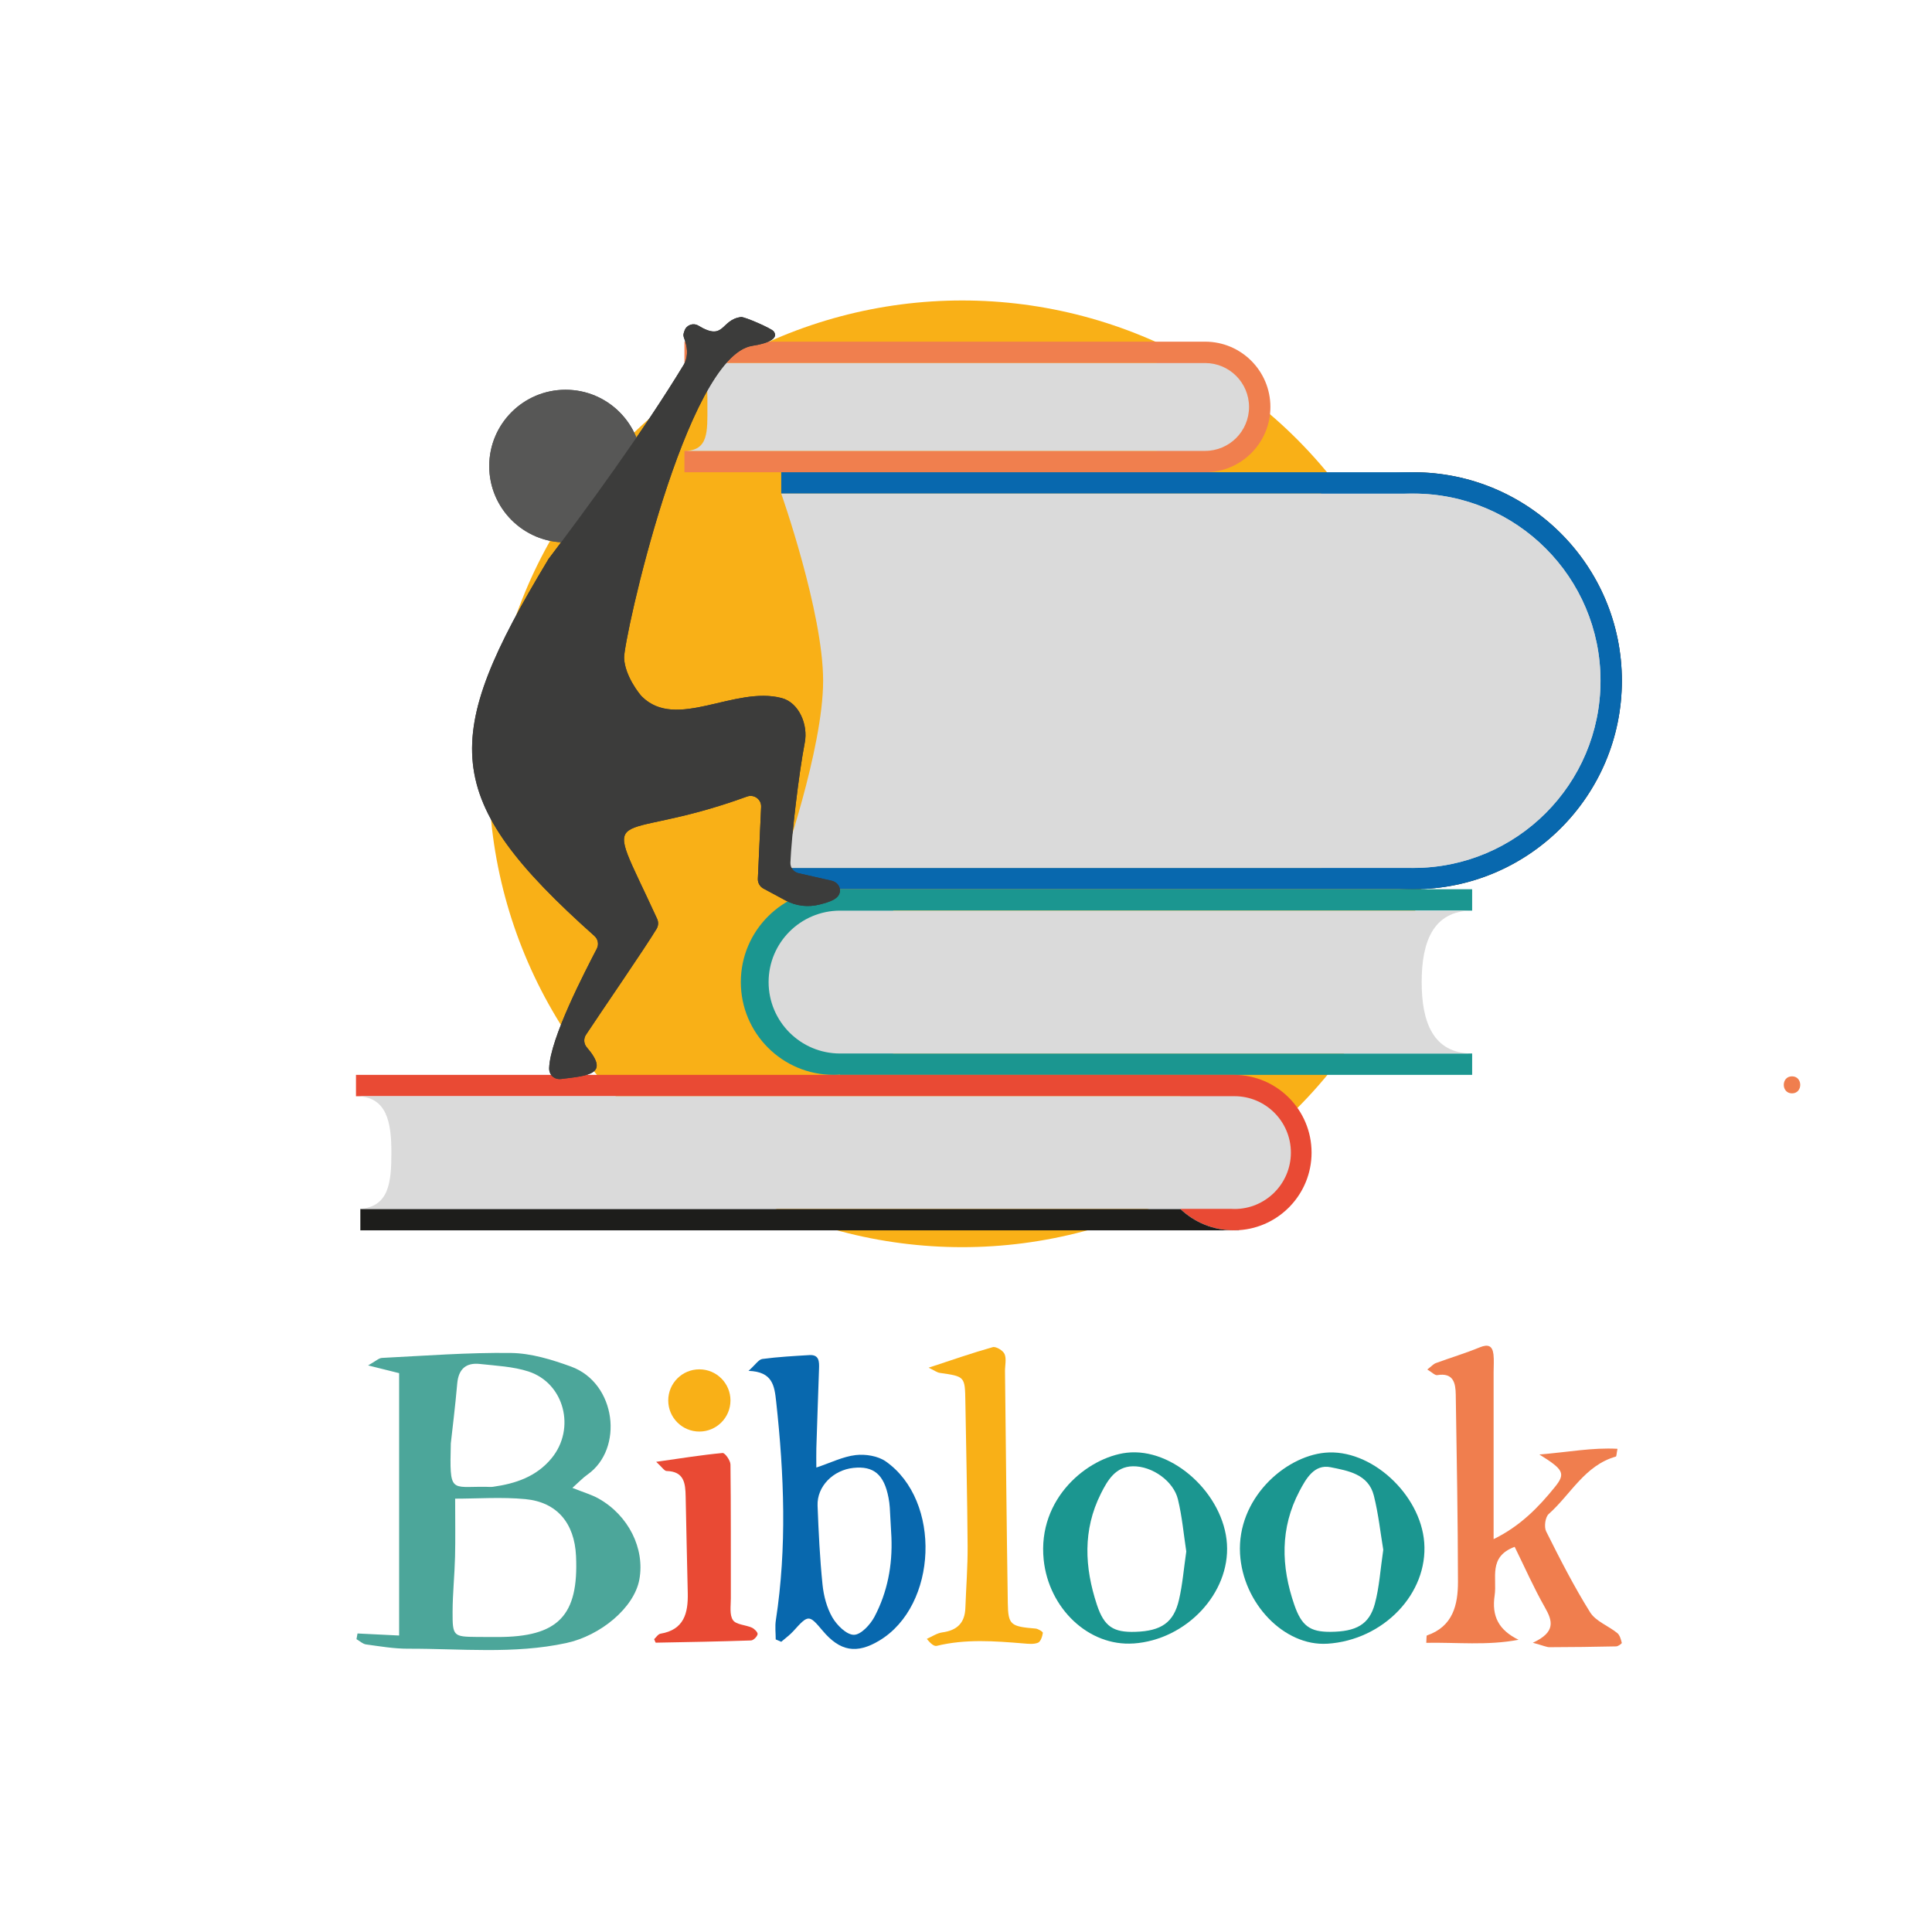 <?xml version="1.0" encoding="UTF-8"?>
<svg id="Calque_1" data-name="Calque 1" xmlns="http://www.w3.org/2000/svg" viewBox="0 0 566.93 566.93">
  <defs>
    <style>
      .cls-1 {
        fill: #f07e4e;
      }

      .cls-2 {
        fill: #575756;
      }

      .cls-3 {
        fill: #f07f4e;
      }

      .cls-4 {
        fill: #f9b017;
      }

      .cls-5 {
        fill: #dadada;
      }

      .cls-6 {
        fill: #4ca69a;
      }

      .cls-7 {
        fill: #0868ae;
      }

      .cls-8 {
        fill: #3c3c3b;
      }

      .cls-9 {
        fill: #e94a34;
      }

      .cls-10 {
        fill: #1b9690;
      }

      .cls-11 {
        fill: #1d1d1b;
      }
    </style>
  </defs>
  <circle class="cls-4" cx="282.34" cy="227.07" r="138.9"/>
  <circle class="cls-11" cx="414.74" cy="199.76" r="61.18"/>
  <path class="cls-3" d="M372.79,119.42c0,10.58-8.58,19.16-19.16,19.16H200.84v-6.27h138.62c-3.1-3.4-4.99-7.93-4.99-12.89s1.9-9.5,5-12.9H200.84v-6.26h152.79c10.58,0,19.16,8.57,19.16,19.16Z"/>
  <path class="cls-5" d="M366.52,119.42c0,7.12-5.77,12.89-12.89,12.89H200.84c7.12,0,6.74-5.77,6.74-12.89s.38-12.89-6.74-12.89h152.79c7.12,0,12.89,5.77,12.89,12.89Z"/>
  <path class="cls-7" d="M475.93,199.76c0,33.79-27.4,61.18-61.19,61.18H229.25v-6.26h158.5c-20.25-9.97-34.19-30.82-34.19-54.92s13.94-44.95,34.19-54.92H229.25v-6.26h185.49c33.79,0,61.19,27.39,61.19,61.18Z"/>
  <path class="cls-10" d="M431.99,267.21h-169.98c6.01,5,9.84,12.54,9.84,20.97s-3.83,15.96-9.83,20.96h169.97v6.27H246.5v-.07c-.62,.05-1.25,.07-1.88,.07-15.04,0-27.23-12.19-27.23-27.23s12.19-27.24,27.23-27.24c.63,0,1.26,.02,1.88,.07v-.07h185.49v6.27Z"/>
  <path class="cls-9" d="M384.87,338.22c0,12.1-9.43,22-21.33,22.76-.49,.03-.98,.05-1.48,.05-6.09,0-11.61-2.38-15.7-6.27-4.38-4.15-7.11-10.03-7.11-16.54s2.73-12.39,7.11-16.54H104.46v-6.27H362.25c12.5,.1,22.62,10.27,22.62,22.81Z"/>
  <path class="cls-11" d="M362.06,361.03H105.74v-6.27h240.62c4.09,3.89,9.61,6.27,15.7,6.27Z"/>
  <path class="cls-11" d="M363.54,360.98v.05h-1.48c.5,0,.99-.02,1.48-.05Z"/>
  <circle class="cls-2" cx="165.96" cy="136.77" r="22.4"/>
  <path class="cls-5" d="M431.99,309.14H246.5c-11.58,0-20.96-9.39-20.96-20.96s9.39-20.96,20.96-20.96h185.49c-11.58,0-14.81,9.39-14.81,20.96s3.24,20.96,14.81,20.96Z"/>
  <circle class="cls-5" cx="414.74" cy="199.76" r="54.92"/>
  <path class="cls-8" d="M160.78,164.34c-31.6,52.51-31.69,69.91,13.66,110.32,1.05,.94,1.34,2.46,.7,3.71-3.42,6.61-13.73,26.32-13.99,35.06-.06,2.01,1.51,3.43,3.51,3.19,8.16-1.01,14.33-1.35,7.52-9.3-.89-1.04-.98-2.54-.23-3.68,4.2-6.38,17.3-25.4,20.73-31.1,.53-.88,.58-1.98,.15-2.91-16.56-36.15-14.53-21,26.38-35.89,2.07-.75,4.25,.84,4.14,3.05-.28,6.17-.77,16.74-.96,21.08-.05,1.19,.58,2.3,1.62,2.86l6.51,3.5c3.05,1.64,6.6,2.06,9.96,1.2,2.98-.76,5.9-1.63,6-4.03,.06-1.42-1.02-2.63-2.41-2.95-2.44-.55-6.93-1.57-9.74-2.21-1.45-.33-2.45-1.63-2.39-3.12,.34-8.01,2.43-25.93,4.22-35.24,1-5.18-1.67-11.69-6.78-13.04-13.83-3.65-30.9,9.64-41.04-.46-.69-.69-4.99-6.07-5.2-11.29-.21-5.22,18.14-88.58,37.6-91.61,5.47-.85,7.72-2.43,6.27-4.27-.7-.89-8.56-4.3-9.54-4.18-6.08,.76-4.74,7.24-12.51,2.54-1.52-.92-3.49-.24-4.08,1.43-.46,1.32-.44,1.38,.11,2.93,.99,2.79,.71,5.34-.35,7.09-11.77,19.41-28.42,42.17-39.7,57.04-.07,.09-.13,.17-.18,.27Z"/>
  <path class="cls-5" d="M469.65,199.76c0,30.33-24.59,54.93-54.91,54.93H229.25s12.29-34.85,12.29-54.93-12.29-54.91-12.29-54.91h185.49c30.32,0,54.91,24.59,54.91,54.91Z"/>
  <circle class="cls-2" cx="165.96" cy="136.77" r="22.4"/>
  <path class="cls-8" d="M160.78,164.34c-31.6,52.51-31.69,69.91,13.66,110.32,1.05,.94,1.34,2.46,.7,3.71-3.42,6.61-13.73,26.32-13.99,35.06-.06,2.01,1.51,3.43,3.51,3.19,8.16-1.01,14.33-1.35,7.52-9.3-.89-1.04-.98-2.54-.23-3.68,4.2-6.38,17.3-25.4,20.73-31.1,.53-.88,.58-1.98,.15-2.91-16.56-36.15-14.53-21,26.38-35.89,2.07-.75,4.25,.84,4.14,3.05-.28,6.17-.77,16.74-.96,21.08-.05,1.19,.58,2.3,1.62,2.86l6.51,3.5c3.05,1.64,6.6,2.06,9.96,1.2,2.98-.76,5.9-1.63,6-4.03,.06-1.42-1.02-2.63-2.41-2.95-2.44-.55-6.93-1.57-9.74-2.21-1.45-.33-2.45-1.63-2.39-3.12,.34-8.01,2.43-25.93,4.22-35.24,1-5.18-1.67-11.69-6.78-13.04-13.83-3.65-30.9,9.64-41.04-.46-.69-.69-4.99-6.07-5.2-11.29-.21-5.22,18.14-88.58,37.6-91.61,5.47-.85,7.72-2.43,6.27-4.27-.7-.89-8.56-4.3-9.54-4.18-6.08,.76-4.74,7.24-12.51,2.54-1.52-.92-3.49-.24-4.08,1.43-.46,1.32-.44,1.38,.11,2.93,.99,2.79,.71,5.34-.35,7.09-11.77,19.41-28.42,42.17-39.7,57.04-.07,.09-.13,.17-.18,.27Z"/>
  <path class="cls-6" d="M167.97,436.61c3.25,1.31,5.62,1.97,7.7,3.14,8.78,4.95,13.59,14.67,11.95,23.72-1.51,8.32-11.39,16.5-21.46,18.67-15.42,3.32-30.96,1.61-46.46,1.66-4.1,.01-8.22-.7-12.3-1.26-.98-.14-1.86-1.01-2.79-1.54l.3-1.67c3.82,.19,7.63,.37,12.21,.6v-76.99c-2.35-.59-5.02-1.25-9.1-2.27,2.22-1.24,3.12-2.15,4.06-2.2,12.63-.63,25.28-1.62,37.9-1.45,5.88,.08,11.94,1.94,17.56,3.98,13.36,4.85,15.57,24.2,4.83,31.72-1.35,.95-2.5,2.19-4.42,3.9Zm-34.41,3.16c0,6.43,.1,11.74-.03,17.06-.13,5.36-.7,10.72-.72,16.08-.03,7.27,.21,7.37,7.25,7.44,1.95,.02,3.91,.02,5.86,.02,17.87,.02,23.93-6.22,23.11-23.79-.45-9.61-5.56-15.8-14.9-16.68-6.94-.65-13.99-.13-20.57-.13Zm-1.27-16.25c-.36,14.84-.12,12.66,10.17,12.77,.73,0,1.47,.09,2.19,0,6.65-.93,12.77-2.97,17.23-8.41,7.11-8.67,3.74-21.99-6.81-25.43-4.5-1.46-9.44-1.67-14.21-2.2-4.1-.46-6.31,1.46-6.69,5.74-.59,6.78-1.44,13.53-1.88,17.54Z"/>
  <path class="cls-1" d="M449.81,482.05c6.79-3.15,5.79-6.41,3.51-10.41-3.23-5.67-5.87-11.68-8.85-17.73-7.85,2.91-5.12,9.16-5.88,14.26-.9,6.07,1.16,10.15,7.02,13.01-9.26,1.75-18.14,.72-27.08,.89,.1-1.3,.02-2.1,.19-2.16,7.64-2.61,9.12-8.98,9.11-15.77-.03-18.3-.36-36.59-.65-54.88-.05-3.4-.66-6.53-5.43-5.74-.69,.11-1.55-.84-2.92-1.65,1.18-.9,1.78-1.61,2.53-1.89,4.26-1.57,8.64-2.87,12.83-4.6,2.51-1.03,3.76-.48,4.06,2.08,.19,1.69,.04,3.41,.04,5.12v49.07c7.82-3.83,13.16-9.34,17.95-15.26,3.26-4.02,2.6-5.15-4.52-9.58,8.59-.7,15.54-2.08,22.92-1.67-.29,1.43-.28,2.22-.48,2.28-9.14,2.59-13.24,11.12-19.7,16.85-1.02,.9-1.41,3.79-.76,5.09,4.03,8.06,8.14,16.13,12.91,23.76,1.65,2.64,5.35,3.96,7.96,6.08,.75,.61,1.08,1.86,1.33,2.88,.05,.22-1.07,1.03-1.66,1.04-6.5,.15-13.01,.22-19.52,.24-.88,0-1.76-.45-4.93-1.31Z"/>
  <path class="cls-7" d="M227.63,481.1c0-1.89-.25-3.82,.04-5.67,3.28-21.38,2.43-42.75,.09-64.15-.51-4.61-1-8.77-8.11-9.01,2.06-1.84,2.96-3.34,4.05-3.49,4.57-.61,9.19-.86,13.8-1.14,2.9-.18,2.91,1.93,2.84,3.96-.26,7.79-.55,15.59-.79,23.38-.06,1.86,0,3.72,0,5.66,4.23-1.41,7.81-3.23,11.55-3.66,2.87-.33,6.52,.25,8.82,1.86,16.44,11.54,15.22,42.28-1.86,52.56-6.69,4.03-11.56,3.19-16.66-2.88-4.03-4.79-4.2-4.76-8.6,.12-1.05,1.16-2.36,2.09-3.55,3.13-.53-.23-1.06-.46-1.59-.68Zm33.95-30.01c-.16-2.91-.3-5.83-.48-8.74-.06-.97-.2-1.94-.38-2.89-1.3-6.78-4.35-9.35-10.29-8.72-5.97,.63-10.73,5.45-10.52,11.07,.29,7.73,.67,15.47,1.45,23.16,.34,3.31,1.25,6.82,2.9,9.66,1.33,2.28,4.16,5.1,6.31,5.09,2.06,0,4.81-2.98,6.04-5.3,3.81-7.23,5.31-15.12,4.97-23.33Z"/>
  <path class="cls-10" d="M389.48,482.33c-12.6,.81-24.78-11.82-25.6-26.41-.89-16.02,12.94-28.47,24.89-29.63,13.51-1.31,28.08,12.19,29.16,26.34,1.14,14.98-11.95,28.65-28.45,29.71Zm16.43-27.57c-.83-4.93-1.41-10.51-2.77-15.9-1.59-6.32-7.64-7.29-12.67-8.31-4.8-.97-7.2,3.3-9.16,7.02-5.71,10.85-5.4,22.06-1.51,33.34,2.16,6.26,4.66,7.98,10.62,7.94,7.53-.06,11.37-2.13,13.02-8.23,1.32-4.89,1.61-10.06,2.47-15.85Z"/>
  <path class="cls-10" d="M332.63,482.26c-13.19,.92-24.9-10.33-26.37-24.56-1.87-18.12,13.01-30.06,24.32-31.4,13.64-1.62,28.54,12.21,29.46,26.77,.92,14.44-11.92,28.12-27.42,29.2Zm15.48-26.96c-.75-4.87-1.21-10.21-2.46-15.35-1.28-5.28-7.49-9.77-13.22-9.68-5.06,.09-7.4,4.05-9.4,8.05-5.34,10.67-4.77,21.62-1.16,32.56,2.14,6.49,4.89,8.17,11.28,7.97,7.6-.24,11.26-2.7,12.81-9.38,1.04-4.46,1.4-9.08,2.14-14.16Z"/>
  <path class="cls-4" d="M272.48,401.34c6.95-2.28,12.84-4.35,18.83-6.03,.95-.27,3.05,1,3.48,2.04,.6,1.45,.1,3.34,.12,5.05,.26,22.65,.47,45.31,.82,67.96,.1,6.48,.81,6.92,8.15,7.53,.79,.07,2.19,.95,2.14,1.27-.16,1.05-.65,2.56-1.42,2.88-1.25,.51-2.84,.33-4.27,.21-8.5-.7-16.99-1.35-25.43,.71-.74,.18-1.68-.48-2.93-2.05,1.51-.66,2.98-1.69,4.55-1.9,4.3-.58,6.6-2.75,6.76-7.14,.22-6.06,.7-12.13,.66-18.19-.09-14.12-.43-28.24-.66-42.37-.12-7.42-.12-7.39-7.5-8.45-.84-.12-1.61-.73-3.29-1.53Z"/>
  <path class="cls-9" d="M191.95,481c.56-.5,1.15-1.49,1.88-1.61,6.9-1.14,8.11-6.04,7.99-11.84-.19-9.47-.46-18.94-.62-28.42-.07-3.9-.45-7.35-5.6-7.48-.67-.02-1.32-1.12-3.05-2.69,7.27-1.03,13.36-2.02,19.49-2.59,.69-.06,2.29,2.18,2.31,3.37,.16,13.1,.08,26.2,.11,39.3,0,2.17-.44,4.82,.62,6.37,.92,1.36,3.71,1.38,5.57,2.22,.74,.33,1.77,1.4,1.66,1.92-.16,.74-1.22,1.8-1.93,1.83-9.31,.32-18.63,.48-27.94,.65-.1,0-.2-.41-.48-1.01Z"/>
  <circle class="cls-4" cx="205.22" cy="410.95" r="9.13"/>
  <path class="cls-5" d="M378.8,338.22c0,9.14-7.42,16.55-16.55,16.55-.34,0-.69-.01-1.02-.04H105.48c8.66-.52,9.37-7.71,9.37-16.51s-1.25-16.55-10.39-16.55H362.25c9.13,0,16.55,7.41,16.55,16.55Z"/>
  <path class="cls-1" d="M525.85,320.84c3.22,0,3.22-5,0-5s-3.22,5,0,5h0Z"/>
</svg>